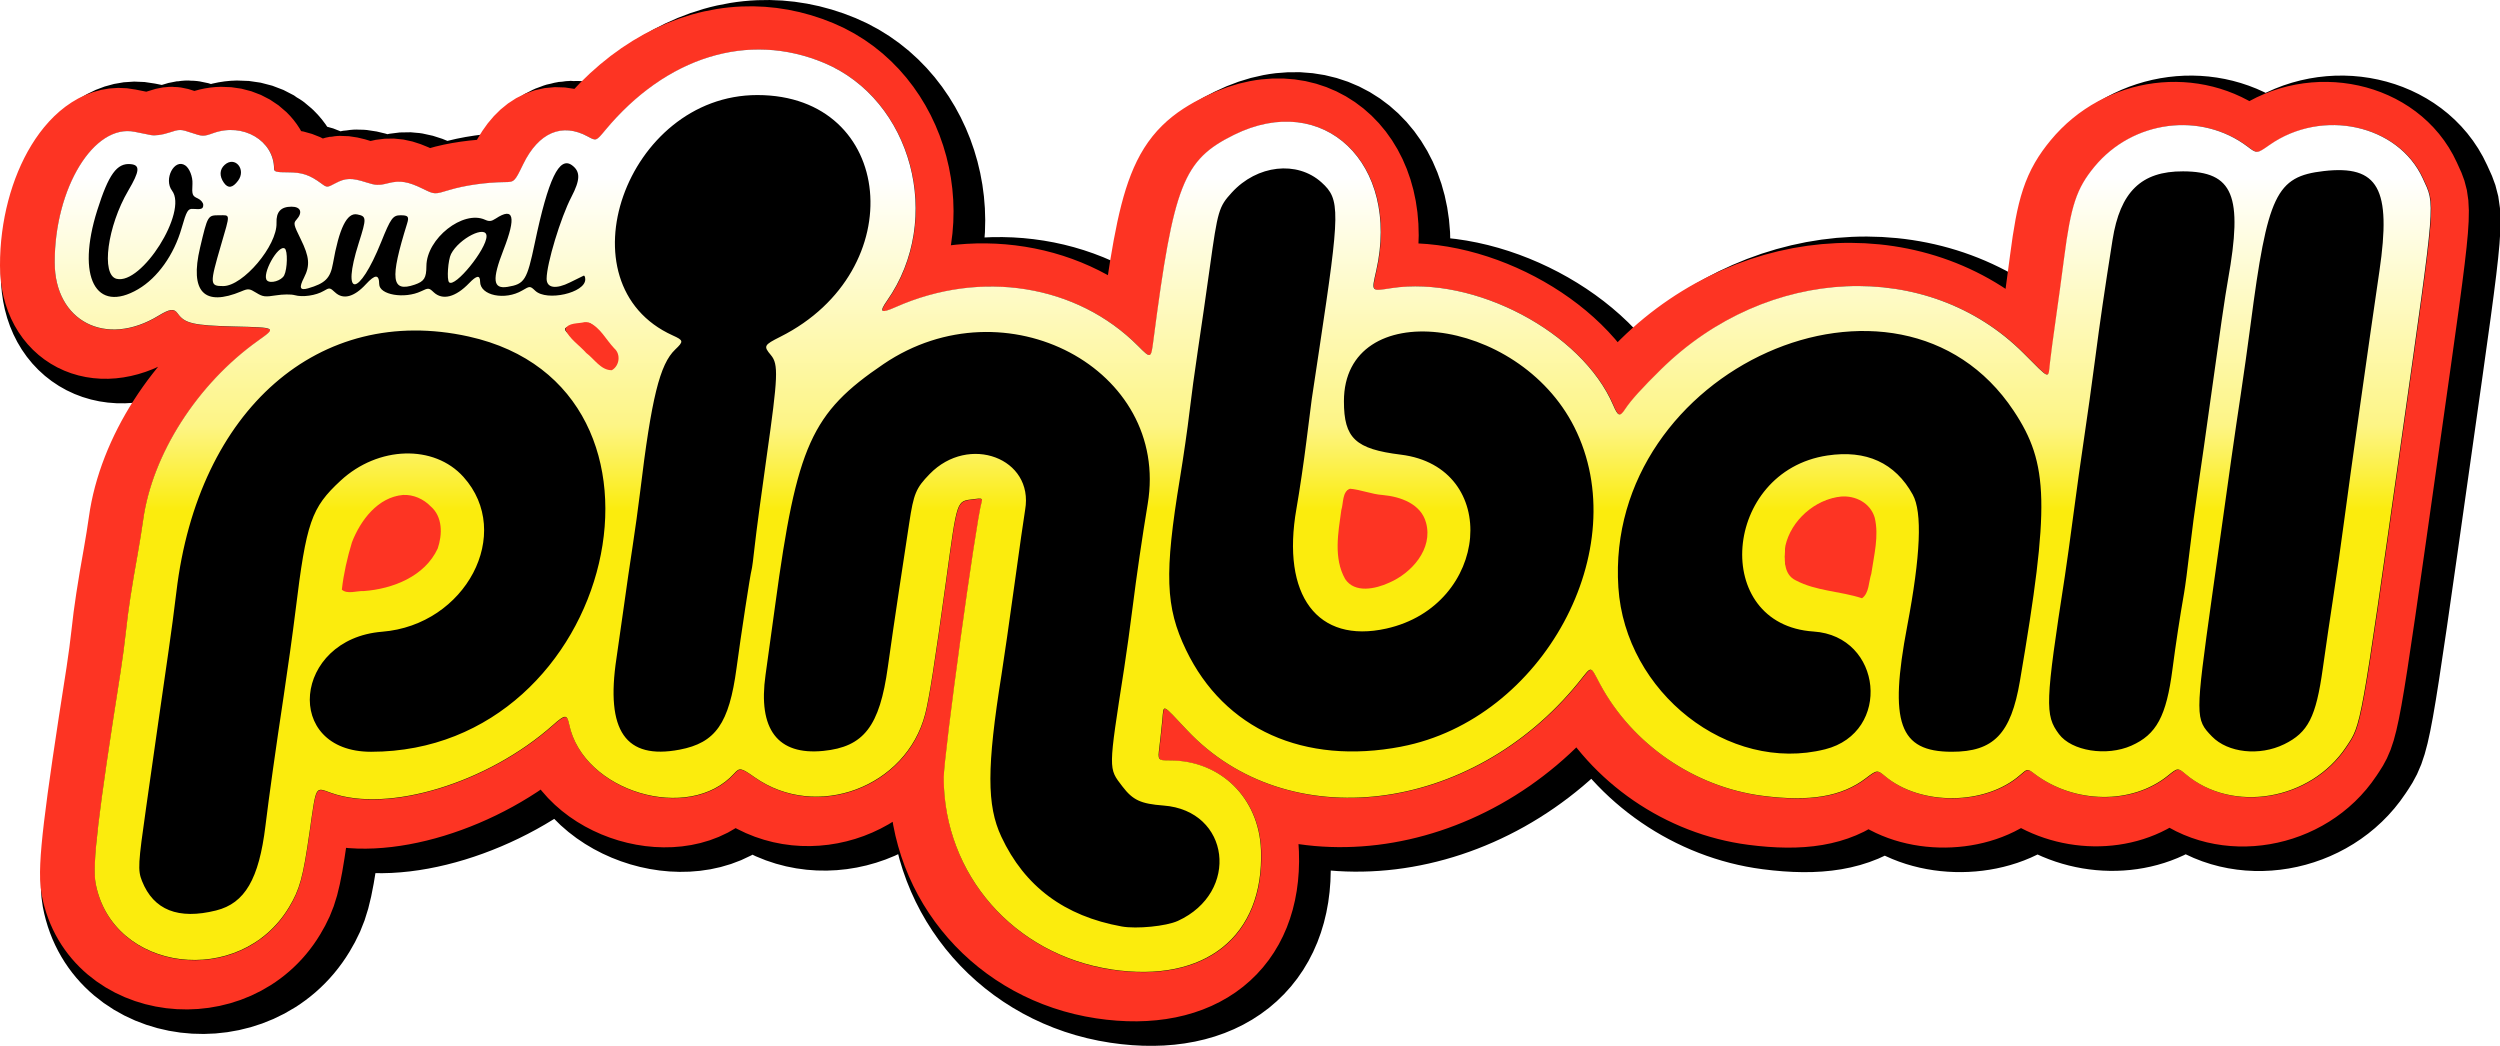 <?xml version="1.0" encoding="UTF-8" standalone="no"?>
<!-- Created with Inkscape (http://www.inkscape.org/) -->

<svg
   width="300mm"
   height="125.499mm"
   viewBox="0 0 300 125.499"
   version="1.1"
   id="svg1"
   xml:space="preserve"
   xmlns:xlink="http://www.w3.org/1999/xlink"
   xmlns="http://www.w3.org/2000/svg"
   xmlns:svg="http://www.w3.org/2000/svg"><defs
     id="defs1"><linearGradient
       id="linearGradient25"><stop
         style="stop-color:#fbec0d;stop-opacity:1;"
         offset="0"
         id="stop25" /><stop
         style="stop-color:#fbec0d;stop-opacity:1;"
         offset="0.5"
         id="stop51" /><stop
         style="stop-color:#fdf586;stop-opacity:1;"
         offset="0.536"
         id="stop52" /><stop
         style="stop-color:#ffffff;stop-opacity:1;"
         offset="0.64"
         id="stop48" /></linearGradient><filter
       style="color-interpolation-filters:sRGB"
       id="filter2"
       x="0"
       y="0"
       width="1"
       height="1"><feColorMatrix
         values="1 0 0 0 0 0 1 0 0 0 0 0 1 0 0 -0.21 -0.72 -0.07 2 0 "
         result="color2"
         id="feColorMatrix2" /></filter><linearGradient
       xlink:href="#linearGradient25"
       id="linearGradient26"
       x1="106.095"
       y1="186.399"
       x2="106.095"
       y2="32.28"
       gradientUnits="userSpaceOnUse" /></defs><g
     id="g2"
     transform="translate(7.714,-65.429)"><g
       id="g1"><path
         id="path11-2"
         style="baseline-shift:baseline;display:inline;overflow:visible;mix-blend-mode:normal;fill:#000000;fill-opacity:1;stroke:#000000;stroke-width:14.802;stroke-dasharray:none;stroke-opacity:1;enable-background:accumulate;stop-color:#000000"
         d="m 83.478,72.846 c -6.352,0.262 -12.59,3.604 -17.641,9.695 -1.06,1.278 -1.06,1.278 -2.039,0.742 -3.109,-1.702 -5.929,-0.501 -7.787,3.317 -1.038,2.133 -1.037,2.132 -2.266,2.146 -2.203,0.023 -4.8,0.395 -6.6,0.946 -1.765,0.539 -1.764,0.539 -3.09,-0.111 -1.872,-0.918 -2.816,-1.072 -4.279,-0.697 -1.085,0.278 -1.454,0.263 -2.599,-0.106 -1.748,-0.564 -2.489,-0.544 -3.698,0.104 -0.99,0.53 -1.006,0.531 -1.67,0.04 -1.414,-1.046 -2.314,-1.348 -4.006,-1.348 -1.389,0 -1.687,-0.074 -1.687,-0.421 0,-3.384 -3.711,-5.572 -7.28,-4.293 -1.166,0.418 -1.296,0.416 -2.609,-0.031 -1.32,-0.449 -1.441,-0.449 -2.727,-0.022 -0.807,0.268 -1.67,0.384 -2.156,0.291 -0.446,-0.086 -1.324,-0.262 -1.951,-0.39 -4.881,-0.999 -9.621,6.74 -9.605,15.684 0.013,7.07 6.16,10.226 12.447,6.391 1.39,-0.848 1.878,-0.9 2.339,-0.248 0.826,1.169 1.898,1.415 6.712,1.535 5.2,0.129 5.156,0.103 2.877,1.729 -7.264,5.183 -12.667,13.627 -13.758,21.502 -0.147,1.062 -0.435,2.86 -0.64,3.993 -0.712,3.94 -1.174,6.968 -1.413,9.273 -0.133,1.275 -0.424,3.477 -0.646,4.894 -2.717,17.28 -3.419,23.221 -3.006,25.433 1.999,10.699 17.356,12.615 23.205,2.895 1.301,-2.161 1.687,-3.574 2.467,-9.01 0.825,-5.748 0.647,-5.422 2.582,-4.731 6.873,2.454 18.814,-1.19 26.623,-8.126 1.474,-1.309 1.703,-1.319 1.96,-0.083 1.68,8.088 14.391,11.865 19.804,5.884 0.659,-0.729 0.807,-0.701 2.483,0.475 7.399,5.19 18.168,1.18 20.437,-7.61 0.479,-1.854 1.154,-6.16 2.481,-15.816 1.396,-10.159 1.239,-9.693 3.352,-9.977 0.97,-0.13 1.065,-0.096 0.94,0.343 -0.717,2.516 -4.559,30.499 -4.55,33.146 0.037,11.583 8.462,21.193 20.122,22.951 11.244,1.695 18.338,-3.966 17.955,-14.328 -0.23,-6.224 -4.8,-10.741 -10.877,-10.754 -1.514,-0.003 -1.514,-0.003 -1.318,-1.613 0.108,-0.885 0.268,-2.364 0.356,-3.284 0.18,-1.89 -0.116,-2.018 2.992,1.284 12.026,12.777 34.092,10.084 46.941,-5.727 1.702,-2.094 1.359,-2.125 2.633,0.238 3.876,7.185 11.317,12.289 19.456,13.344 5.712,0.741 9.533,0.092 12.416,-2.108 1.326,-1.012 1.381,-1.018 2.311,-0.239 4.267,3.572 12.049,3.499 16.206,-0.15 0.882,-0.775 0.883,-0.775 1.717,-0.142 4.77,3.613 11.684,3.713 16.002,0.232 1.206,-0.972 1.21,-0.972 2.17,-0.164 5.61,4.721 14.978,3.12 19.232,-3.288 1.848,-2.784 1.66,-1.733 6.69,-37.279 4.122,-29.131 4.005,-27.678 2.519,-30.939 -2.948,-6.473 -12.068,-8.474 -18.396,-4.036 -1.51,1.059 -1.51,1.059 -2.599,0.232 -5.609,-4.261 -13.807,-3.203 -18.415,2.376 -2.15,2.604 -2.83,4.651 -3.65,10.988 -0.284,2.196 -0.742,5.557 -1.018,7.469 -0.276,1.912 -0.581,4.202 -0.677,5.088 -0.217,1.993 0.101,2.109 -3.169,-1.159 -11.457,-11.451 -30.746,-10.6 -43.488,1.918 -2.303,2.263 -3.643,3.746 -4.323,4.783 -0.632,0.965 -0.855,0.892 -1.438,-0.469 -3.752,-8.753 -16.659,-15.562 -26.615,-14.041 -2.488,0.38 -2.406,0.474 -1.825,-2.104 2.891,-12.838 -6.302,-21.617 -17.066,-16.297 -6.094,3.012 -7.241,5.933 -9.676,24.654 -0.292,2.244 -0.292,2.244 -1.851,0.68 -7.326,-7.352 -18.824,-9.198 -29.061,-4.666 -1.823,0.807 -2.044,0.645 -1.053,-0.77 6.828,-9.741 3.013,-24.105 -7.579,-28.534 -2.834,-1.185 -5.745,-1.702 -8.632,-1.583 z" /><path
         id="path11"
         style="baseline-shift:baseline;display:inline;overflow:visible;mix-blend-mode:normal;fill:#fd3423;fill-opacity:1;stroke:#fd3423;stroke-width:11.102;stroke-dasharray:none;stroke-opacity:1;enable-background:accumulate;stop-color:#000000"
         d="m 81.527,71.752 c -6.352,0.262 -12.59,3.604 -17.641,9.695 -1.06,1.278 -1.06,1.278 -2.039,0.742 -3.109,-1.702 -5.929,-0.501 -7.787,3.317 -1.038,2.133 -1.037,2.132 -2.266,2.146 -2.203,0.023 -4.8,0.395 -6.6,0.946 -1.765,0.539 -1.764,0.539 -3.09,-0.111 -1.872,-0.918 -2.816,-1.072 -4.279,-0.697 -1.085,0.278 -1.454,0.263 -2.599,-0.106 -1.748,-0.564 -2.489,-0.544 -3.698,0.104 -0.99,0.53 -1.006,0.531 -1.67,0.04 -1.414,-1.046 -2.314,-1.348 -4.006,-1.348 -1.389,0 -1.687,-0.074 -1.687,-0.421 0,-3.384 -3.711,-5.572 -7.28,-4.293 -1.166,0.418 -1.296,0.416 -2.609,-0.031 -1.32,-0.449 -1.441,-0.449 -2.727,-0.022 -0.807,0.268 -1.67,0.384 -2.156,0.291 -0.446,-0.086 -1.324,-0.262 -1.951,-0.39 -4.881,-0.999 -9.621,6.74 -9.605,15.684 0.013,7.07 6.16,10.226 12.447,6.391 1.39,-0.848 1.878,-0.9 2.339,-0.248 0.826,1.169 1.898,1.415 6.712,1.535 5.2,0.129 5.156,0.103 2.877,1.729 -7.264,5.183 -12.667,13.627 -13.758,21.502 -0.147,1.062 -0.435,2.86 -0.64,3.993 -0.712,3.94 -1.174,6.968 -1.413,9.273 -0.133,1.275 -0.424,3.477 -0.646,4.894 -2.717,17.28 -3.419,23.221 -3.006,25.433 1.999,10.699 17.356,12.615 23.205,2.895 1.301,-2.161 1.687,-3.574 2.467,-9.01 0.825,-5.748 0.647,-5.422 2.582,-4.731 6.873,2.454 18.814,-1.19 26.623,-8.126 1.474,-1.309 1.703,-1.319 1.96,-0.083 1.68,8.088 14.391,11.865 19.804,5.884 0.659,-0.729 0.807,-0.701 2.483,0.475 7.399,5.19 18.168,1.18 20.437,-7.61 0.479,-1.854 1.154,-6.16 2.481,-15.816 1.396,-10.159 1.239,-9.693 3.352,-9.977 0.97,-0.13 1.065,-0.096 0.94,0.343 -0.717,2.516 -4.559,30.499 -4.55,33.146 0.037,11.583 8.462,21.193 20.122,22.951 11.244,1.695 18.338,-3.966 17.955,-14.328 -0.23,-6.224 -4.8,-10.741 -10.877,-10.754 -1.514,-0.003 -1.514,-0.003 -1.318,-1.613 0.108,-0.885 0.268,-2.364 0.356,-3.284 0.18,-1.89 -0.116,-2.018 2.992,1.284 12.026,12.777 34.092,10.084 46.941,-5.727 1.702,-2.094 1.359,-2.125 2.633,0.238 3.876,7.185 11.317,12.289 19.456,13.344 5.712,0.741 9.533,0.092 12.416,-2.108 1.326,-1.012 1.381,-1.018 2.311,-0.239 4.267,3.572 12.049,3.499 16.206,-0.15 0.882,-0.775 0.883,-0.775 1.717,-0.142 4.77,3.613 11.684,3.713 16.002,0.232 1.206,-0.972 1.21,-0.972 2.17,-0.164 5.61,4.721 14.978,3.12 19.232,-3.288 1.848,-2.784 1.66,-1.733 6.69,-37.279 4.122,-29.131 4.005,-27.678 2.519,-30.939 -2.948,-6.473 -12.068,-8.474 -18.396,-4.036 -1.51,1.059 -1.51,1.059 -2.599,0.232 -5.609,-4.261 -13.807,-3.203 -18.415,2.376 -2.15,2.604 -2.83,4.651 -3.65,10.988 -0.284,2.196 -0.742,5.557 -1.018,7.469 -0.276,1.912 -0.581,4.202 -0.677,5.088 -0.217,1.993 0.101,2.109 -3.169,-1.159 -11.457,-11.451 -30.746,-10.6 -43.488,1.918 -2.303,2.263 -3.643,3.746 -4.323,4.783 -0.632,0.965 -0.855,0.892 -1.438,-0.469 -3.752,-8.753 -16.659,-15.562 -26.615,-14.041 -2.488,0.38 -2.406,0.474 -1.825,-2.104 2.891,-12.838 -6.302,-21.617 -17.066,-16.297 -6.094,3.012 -7.241,5.933 -9.676,24.654 -0.292,2.244 -0.292,2.244 -1.851,0.68 -7.326,-7.352 -18.824,-9.198 -29.06,-4.666 -1.823,0.807 -2.044,0.645 -1.053,-0.77 6.828,-9.741 3.013,-24.105 -7.579,-28.534 -2.834,-1.185 -5.745,-1.702 -8.632,-1.583 z" /><path
         d="m 125.677,181.793 c -11.66,-1.758 -20.085,-11.367 -20.122,-22.95 -0.009,-2.648 3.833,-30.63 4.551,-33.146 0.125,-0.439 0.03,-0.474 -0.94,-0.344 -2.113,0.283 -1.957,-0.183 -3.353,9.976 -1.327,9.656 -2.002,13.962 -2.481,15.816 -2.269,8.791 -13.038,12.801 -20.437,7.61 -1.676,-1.176 -1.823,-1.204 -2.482,-0.476 -5.413,5.981 -18.124,2.204 -19.804,-5.884 -0.257,-1.236 -0.487,-1.226 -1.96,0.083 -7.81,6.936 -19.75,10.581 -26.623,8.127 -1.935,-0.691 -1.756,-1.018 -2.581,4.731 -0.78,5.436 -1.167,6.849 -2.467,9.01 -5.849,9.719 -21.207,7.803 -23.205,-2.895 -0.413,-2.211 0.289,-8.153 3.006,-25.433 0.223,-1.417 0.513,-3.619 0.646,-4.894 0.24,-2.304 0.701,-5.332 1.413,-9.273 0.205,-1.133 0.493,-2.93 0.64,-3.992 1.091,-7.875 6.494,-16.319 13.758,-21.503 2.279,-1.626 2.323,-1.599 -2.878,-1.729 -4.814,-0.12 -5.886,-0.365 -6.712,-1.534 -0.46,-0.652 -0.949,-0.6 -2.339,0.248 -6.288,3.835 -12.434,0.679 -12.446,-6.391 -0.016,-8.944 4.723,-16.683 9.604,-15.684 0.627,0.128 1.505,0.304 1.951,0.389 0.486,0.094 1.35,-0.023 2.156,-0.291 1.286,-0.427 1.407,-0.426 2.727,0.023 1.313,0.446 1.442,0.448 2.609,0.03 3.569,-1.279 7.28,0.909 7.28,4.293 0,0.347 0.298,0.421 1.687,0.421 1.692,0 2.592,0.303 4.006,1.348 0.664,0.491 0.681,0.49 1.67,-0.04 1.21,-0.648 1.951,-0.669 3.699,-0.105 1.144,0.37 1.514,0.385 2.598,0.107 1.463,-0.375 2.406,-0.221 4.279,0.697 1.326,0.65 1.326,0.65 3.091,0.111 1.8,-0.55 4.397,-0.922 6.6,-0.946 1.229,-0.013 1.229,-0.013 2.267,-2.146 1.858,-3.818 4.677,-5.019 7.786,-3.317 0.979,0.536 0.979,0.536 2.039,-0.742 7.348,-8.86 17.205,-11.904 26.273,-8.112 10.591,4.429 14.406,18.792 7.579,28.534 -0.992,1.415 -0.77,1.577 1.053,0.77 10.236,-4.532 21.735,-2.686 29.06,4.666 1.559,1.565 1.559,1.565 1.851,-0.68 2.436,-18.72 3.582,-21.642 9.676,-24.653 10.764,-5.32 19.957,3.458 17.067,16.296 -0.58,2.578 -0.662,2.484 1.825,2.103 9.956,-1.521 22.863,5.288 26.614,14.041 0.583,1.36 0.806,1.433 1.438,0.468 0.679,-1.037 2.02,-2.52 4.323,-4.783 12.742,-12.518 32.03,-13.369 43.487,-1.918 3.27,3.268 2.952,3.152 3.169,1.159 0.096,-0.885 0.401,-3.175 0.677,-5.087 0.276,-1.912 0.734,-5.274 1.018,-7.47 0.819,-6.337 1.499,-8.385 3.65,-10.989 4.607,-5.579 12.805,-6.637 18.415,-2.376 1.089,0.827 1.089,0.827 2.599,-0.232 6.327,-4.438 15.447,-2.437 18.395,4.036 1.485,3.262 1.604,1.809 -2.519,30.94 -5.03,35.546 -4.841,34.494 -6.69,37.278 -4.255,6.408 -13.622,8.01 -19.232,3.289 -0.96,-0.808 -0.965,-0.808 -2.17,0.164 -4.319,3.481 -11.232,3.38 -16.003,-0.232 -0.835,-0.632 -0.835,-0.632 -1.717,0.143 -4.156,3.649 -11.939,3.721 -16.206,0.15 -0.93,-0.779 -0.985,-0.773 -2.311,0.239 -2.882,2.2 -6.703,2.849 -12.416,2.108 -8.139,-1.055 -15.58,-6.159 -19.456,-13.344 -1.275,-2.363 -0.932,-2.332 -2.634,-0.238 -12.848,15.812 -34.914,18.504 -46.94,5.728 -3.108,-3.302 -2.811,-3.174 -2.991,-1.284 -0.087,0.921 -0.248,2.399 -0.356,3.284 -0.197,1.61 -0.197,1.61 1.318,1.613 6.077,0.013 10.646,4.53 10.877,10.754 0.384,10.362 -6.711,16.023 -17.955,14.328 z"
         id="path242"
         style="stroke-width:1.85" /><path
         style="fill:url(#linearGradient26);fill-opacity:1;fill-rule:nonzero;stroke-width:0.395;filter:url(#filter2)"
         d="m 97.575,139.094 c -6.302,-0.95 -10.855,-6.143 -10.875,-12.404 -0.005,-1.431 2.072,-16.554 2.459,-17.914 0.068,-0.237 0.016,-0.256 -0.508,-0.186 -1.142,0.153 -1.058,-0.099 -1.812,5.392 -0.717,5.218 -1.082,7.546 -1.341,8.548 -1.226,4.751 -7.046,6.918 -11.046,4.113 -0.906,-0.636 -0.985,-0.651 -1.342,-0.257 -2.925,3.232 -9.795,1.191 -10.703,-3.18 -0.139,-0.668 -0.263,-0.663 -1.06,0.045 -4.221,3.749 -10.674,5.719 -14.389,4.392 -1.046,-0.373 -0.949,-0.55 -1.395,2.557 -0.421,2.938 -0.631,3.702 -1.334,4.87 -3.161,5.253 -11.461,4.217 -12.541,-1.565 -0.223,-1.195 0.156,-4.406 1.625,-13.745 0.12,-0.766 0.277,-1.956 0.349,-2.645 0.129,-1.245 0.379,-2.882 0.764,-5.011 0.111,-0.613 0.266,-1.583 0.346,-2.158 0.59,-4.256 3.51,-8.82 7.436,-11.621 1.231,-0.879 1.255,-0.864 -1.555,-0.934 -2.602,-0.065 -3.181,-0.197 -3.627,-0.829 -0.249,-0.352 -0.513,-0.324 -1.264,0.134 -3.398,2.073 -6.72,0.367 -6.727,-3.454 -0.009,-4.834 2.552,-9.016 5.19,-8.476 0.339,0.069 0.813,0.164 1.054,0.211 0.263,0.051 0.73,-0.012 1.165,-0.157 0.695,-0.231 0.761,-0.23 1.474,0.012 0.71,0.241 0.779,0.242 1.41,0.016 1.929,-0.691 3.935,0.491 3.935,2.32 0,0.187 0.161,0.227 0.912,0.227 0.915,0 1.401,0.164 2.165,0.729 0.359,0.265 0.368,0.265 0.903,-0.022 0.654,-0.35 1.054,-0.362 1.999,-0.057 0.618,0.2 0.818,0.208 1.404,0.058 0.791,-0.203 1.301,-0.12 2.312,0.377 0.717,0.351 0.717,0.351 1.671,0.06 0.973,-0.297 2.376,-0.498 3.567,-0.511 0.664,-0.007 0.664,-0.007 1.225,-1.16 1.004,-2.064 2.528,-2.713 4.208,-1.792 0.529,0.29 0.529,0.29 1.102,-0.401 3.971,-4.789 9.299,-6.433 14.2,-4.384 5.724,2.394 7.786,10.157 4.096,15.421 -0.536,0.765 -0.416,0.852 0.569,0.416 5.532,-2.45 11.747,-1.452 15.706,2.522 0.843,0.846 0.843,0.846 1,-0.367 1.316,-10.117 1.936,-11.696 5.229,-13.324 5.818,-2.875 10.786,1.869 9.224,8.808 -0.314,1.393 -0.358,1.342 0.986,1.137 5.381,-0.822 12.356,2.858 14.384,7.589 0.315,0.735 0.436,0.774 0.777,0.253 0.367,-0.56 1.092,-1.362 2.337,-2.585 6.886,-6.766 17.311,-7.225 23.503,-1.037 1.767,1.766 1.595,1.704 1.713,0.626 0.052,-0.479 0.217,-1.716 0.366,-2.749 0.149,-1.034 0.397,-2.85 0.55,-4.037 0.443,-3.425 0.81,-4.532 1.973,-5.939 2.49,-3.015 6.921,-3.587 9.952,-1.284 0.588,0.447 0.588,0.447 1.405,-0.126 3.42,-2.399 8.349,-1.317 9.942,2.181 0.803,1.763 0.867,0.978 -1.361,16.722 -2.719,19.211 -2.617,18.643 -3.616,20.147 -2.299,3.463 -7.362,4.329 -10.394,1.778 -0.519,-0.437 -0.521,-0.436 -1.173,0.089 -2.334,1.881 -6.071,1.827 -8.649,-0.126 -0.451,-0.342 -0.451,-0.342 -0.928,0.077 -2.246,1.972 -6.453,2.011 -8.759,0.081 -0.503,-0.421 -0.532,-0.418 -1.249,0.129 -1.558,1.189 -3.623,1.54 -6.71,1.139 -4.399,-0.57 -8.42,-3.328 -10.515,-7.212 -0.689,-1.277 -0.504,-1.26 -1.423,-0.129 -6.944,8.546 -18.87,10.001 -25.369,3.096 -1.68,-1.784 -1.519,-1.716 -1.617,-0.694 -0.047,0.498 -0.134,1.296 -0.192,1.775 -0.106,0.87 -0.106,0.87 0.712,0.872 3.284,0.007 5.754,2.448 5.878,5.812 0.207,5.6 -3.627,8.66 -9.704,7.744 z m 4.31,-3.143 c 4.054,-1.856 3.396,-7.158 -0.929,-7.485 -1.475,-0.112 -1.986,-0.349 -2.663,-1.236 -0.922,-1.209 -0.925,-0.983 0.114,-7.679 0.149,-0.957 0.392,-2.711 0.54,-3.898 0.258,-2.06 0.636,-4.649 0.986,-6.752 1.457,-8.755 -9.241,-14.421 -17.133,-9.074 -4.687,3.176 -5.623,5.255 -7.028,15.617 -0.197,1.455 -0.48,3.502 -0.629,4.548 -0.501,3.533 0.784,5.224 3.747,4.93 2.63,-0.261 3.654,-1.591 4.186,-5.441 0.169,-1.225 0.493,-3.449 0.72,-4.942 0.227,-1.493 0.527,-3.472 0.667,-4.398 0.289,-1.912 0.435,-2.262 1.326,-3.179 2.539,-2.612 6.773,-1.026 6.193,2.32 -0.07,0.403 -0.381,2.581 -0.691,4.839 -0.31,2.259 -0.689,4.89 -0.841,5.847 -0.959,6.024 -0.962,8.489 -0.012,10.519 1.511,3.229 4.092,5.153 7.812,5.824 0.959,0.173 2.886,-0.018 3.633,-0.36 z m -62.377,-0.68 c 1.863,-0.466 2.778,-2.037 3.197,-5.489 0.232,-1.91 0.66,-4.957 1.183,-8.422 0.26,-1.723 0.604,-4.197 0.763,-5.499 0.709,-5.793 1.025,-6.707 2.931,-8.471 2.43,-2.25 6.061,-2.36 7.966,-0.24 3.285,3.654 0.157,9.607 -5.276,10.042 -5.779,0.463 -6.45,7.791 -0.713,7.787 15.877,-0.012 21.418,-23.594 6.33,-26.936 -9.688,-2.146 -17.553,4.726 -18.961,16.566 -0.127,1.072 -0.352,2.763 -0.498,3.759 -0.147,0.995 -0.453,3.125 -0.681,4.733 -0.228,1.608 -0.581,4.082 -0.784,5.499 -0.523,3.653 -0.546,4.062 -0.266,4.764 0.75,1.884 2.355,2.521 4.81,1.907 z m 30.058,-10.429 c 2.339,-0.444 3.214,-1.696 3.696,-5.292 0.285,-2.13 0.901,-6.153 0.973,-6.359 0.032,-0.09 0.127,-0.811 0.211,-1.601 0.085,-0.79 0.433,-3.397 0.774,-5.793 0.735,-5.168 0.768,-5.956 0.272,-6.546 -0.494,-0.587 -0.459,-0.654 0.61,-1.191 8.541,-4.286 7.457,-15.679 -1.492,-15.679 -8.52,0 -12.837,12.268 -5.487,15.592 0.706,0.32 0.718,0.384 0.162,0.913 -1.001,0.952 -1.541,3.143 -2.278,9.249 -0.116,0.957 -0.336,2.554 -0.491,3.55 -0.154,0.995 -0.405,2.718 -0.557,3.828 -0.152,1.11 -0.372,2.645 -0.487,3.411 -0.71,4.704 0.59,6.583 4.095,5.918 z m 46.818,-0.199 c 9.187,-1.759 15.191,-12.85 11.22,-20.725 -3.672,-7.281 -14.943,-8.546 -14.944,-1.677 -3.2e-4,2.401 0.745,3.101 3.687,3.465 6.525,0.806 5.779,9.788 -0.938,11.282 -4.467,0.994 -6.82,-2.146 -5.829,-7.777 0.199,-1.132 0.489,-3.095 0.645,-4.364 0.155,-1.269 0.312,-2.504 0.348,-2.745 0.036,-0.241 0.259,-1.723 0.496,-3.292 1.351,-8.952 1.36,-9.659 0.139,-10.762 -1.586,-1.433 -4.179,-1.14 -5.821,0.657 -0.842,0.922 -0.912,1.159 -1.421,4.826 -0.228,1.64 -0.575,4.047 -0.772,5.349 -0.197,1.302 -0.448,3.15 -0.558,4.107 -0.11,0.957 -0.385,2.868 -0.612,4.246 -1.021,6.196 -0.945,8.355 0.392,11.137 2.478,5.155 7.66,7.484 13.969,6.275 z m 27.485,0.176 c 4.342,-1.093 3.732,-7.347 -0.745,-7.64 -6.686,-0.438 -5.908,-10.393 0.892,-11.418 2.527,-0.381 4.398,0.475 5.539,2.535 0.632,1.14 0.514,3.941 -0.359,8.54 -1.189,6.265 -0.524,8.138 2.89,8.142 2.72,0.003 3.838,-1.158 4.423,-4.593 1.945,-11.415 1.884,-14.08 -0.407,-17.525 -7.467,-11.232 -26.564,-2.701 -25.641,11.454 0.445,6.826 7.151,12.079 13.407,10.504 z m 19.867,-0.237 c 1.633,-0.722 2.27,-1.907 2.668,-4.962 0.212,-1.626 0.48,-3.386 0.753,-4.942 0.074,-0.421 0.233,-1.628 0.353,-2.682 0.12,-1.054 0.373,-2.964 0.563,-4.246 0.19,-1.281 0.531,-3.677 0.758,-5.323 0.672,-4.865 0.978,-6.966 1.176,-8.074 0.98,-5.466 0.338,-7.01 -2.917,-7.024 -2.707,-0.012 -4.082,1.325 -4.575,4.449 -0.542,3.44 -0.799,5.197 -1.133,7.76 -0.197,1.512 -0.516,3.798 -0.709,5.081 -0.193,1.283 -0.506,3.523 -0.696,4.978 -0.19,1.455 -0.438,3.24 -0.55,3.967 -1.28,8.28 -1.308,9.032 -0.386,10.267 0.822,1.101 3.085,1.463 4.696,0.751 z m 9.908,-0.089 c 1.561,-0.764 2.069,-1.759 2.511,-4.922 0.189,-1.351 0.499,-3.459 0.688,-4.684 0.19,-1.225 0.502,-3.418 0.694,-4.872 0.383,-2.903 1.629,-11.728 2.29,-16.218 0.789,-5.356 -0.067,-6.893 -3.614,-6.486 -3.088,0.355 -3.643,1.522 -4.744,9.966 -0.165,1.263 -0.451,3.299 -0.636,4.524 -0.408,2.7 -0.592,3.994 -1.872,13.155 -1.084,7.765 -1.084,7.908 0.004,9.029 1.032,1.064 3.087,1.286 4.679,0.507 z m -26.856,-11.357 c 0.48,-2.752 0.428,-3.42 -0.323,-4.124 -1.701,-1.595 -5.199,0.64 -5.199,3.323 0,1.164 0.733,1.761 2.458,2.002 0.754,0.106 1.621,0.283 1.927,0.395 0.806,0.295 0.807,0.293 1.137,-1.597 z m -96.855,1.192 c 3.517,-0.5 5.378,-3.838 3.075,-5.516 -1.918,-1.397 -4.52,0.747 -5.008,4.126 -0.077,0.536 -0.18,1.115 -0.227,1.288 -0.107,0.387 0.09,0.397 2.16,0.102 z m 65.797,-0.504 c 3.115,-1.556 2.976,-5.079 -0.21,-5.35 -0.564,-0.048 -1.376,-0.2 -1.804,-0.338 -0.972,-0.313 -0.886,-0.446 -1.264,1.962 -0.572,3.644 0.654,5.036 3.278,3.725 z M 65.532,99.381 c 0.003,-0.106 -0.229,-0.465 -0.516,-0.797 -0.287,-0.332 -0.68,-0.799 -0.874,-1.038 -0.352,-0.434 -0.352,-0.434 -1.218,-0.263 -1.07,0.211 -1.073,0.176 0.108,1.178 0.624,0.497 2.148,2.868 2.5,0.92 z M 34.452,94.971 c 1.259,-0.738 2.322,-2.233 2.815,-3.958 0.321,-1.124 0.411,-1.274 0.743,-1.247 0.548,0.044 0.66,8e-6 0.66,-0.262 0,-0.141 -0.157,-0.327 -0.348,-0.415 -0.365,-0.166 -0.391,-0.237 -0.352,-0.956 0.024,-0.452 -0.194,-1.007 -0.469,-1.19 -0.706,-0.471 -1.417,0.897 -0.854,1.642 1.032,1.365 -1.968,6.125 -3.601,5.715 -1.016,-0.255 -0.596,-3.413 0.761,-5.723 0.746,-1.269 0.78,-1.655 0.155,-1.715 -0.892,-0.086 -1.432,0.661 -2.17,3.001 -1.359,4.31 -0.101,6.727 2.66,5.109 z m 6.695,0.14 c 0.445,-0.186 0.518,-0.179 0.961,0.095 0.424,0.262 0.572,0.281 1.281,0.167 0.446,-0.072 0.982,-0.077 1.208,-0.013 0.519,0.149 1.383,0.023 1.887,-0.274 0.376,-0.222 0.405,-0.219 0.736,0.092 0.525,0.493 1.233,0.308 1.998,-0.524 0.603,-0.655 0.859,-0.658 0.865,-0.009 0.007,0.698 1.64,0.976 2.72,0.463 0.48,-0.228 0.506,-0.226 0.812,0.062 0.579,0.544 1.421,0.328 2.304,-0.59 0.489,-0.509 0.709,-0.538 0.709,-0.094 0,0.899 1.609,1.235 2.734,0.571 0.506,-0.298 0.506,-0.298 0.847,0.021 0.748,0.701 3.24,0.133 3.24,-0.738 0,-0.158 -0.048,-0.267 -0.106,-0.242 -0.058,0.026 -0.455,0.221 -0.882,0.434 -0.922,0.461 -1.518,0.368 -1.518,-0.237 0,-0.964 0.91,-3.967 1.607,-5.305 0.58,-1.112 0.591,-1.645 0.046,-2.051 -0.832,-0.618 -1.544,0.864 -2.422,5.047 -0.506,2.411 -0.659,2.656 -1.764,2.836 -0.955,0.155 -1.021,-0.459 -0.261,-2.41 0.83,-2.131 0.666,-2.789 -0.504,-2.022 -0.283,0.186 -0.425,0.202 -0.694,0.08 -1.428,-0.651 -3.798,1.219 -3.806,3.005 -0.004,0.773 -0.144,0.994 -0.762,1.205 -1.515,0.516 -1.62,-0.34 -0.489,-3.968 0.139,-0.446 0.07,-0.534 -0.425,-0.534 -0.499,0 -0.637,0.19 -1.259,1.737 -1.454,3.612 -2.601,3.672 -1.458,0.076 0.521,-1.638 0.515,-1.747 -0.097,-1.869 -0.664,-0.133 -1.169,0.892 -1.573,3.188 -0.167,0.953 -0.505,1.289 -1.617,1.608 -0.528,0.151 -0.596,-0.032 -0.259,-0.693 0.402,-0.789 0.355,-1.345 -0.215,-2.501 -0.459,-0.931 -0.481,-1.032 -0.278,-1.255 0.426,-0.471 0.286,-0.848 -0.315,-0.848 -0.694,0 -1.002,0.333 -0.976,1.055 0.052,1.465 -2.166,4.093 -3.456,4.095 -0.878,0.001 -0.885,-0.119 -0.149,-2.644 0.615,-2.111 0.624,-1.949 -0.104,-1.949 -0.755,0 -0.752,-0.005 -1.251,2.108 -0.675,2.858 0.258,3.84 2.684,2.826 z m 13.47,-0.587 c -0.16,-0.16 -0.07,-1.452 0.127,-1.834 0.527,-1.02 2.301,-1.907 2.301,-1.152 0,0.845 -2.049,3.365 -2.428,2.986 z M 42.807,94.407 c -0.371,-0.371 0.717,-2.341 1.147,-2.075 0.202,0.125 0.178,1.322 -0.034,1.744 -0.173,0.344 -0.888,0.557 -1.113,0.331 z m -1.88,-6.467 c 0.552,-0.74 -0.203,-1.632 -0.87,-1.029 -0.331,0.299 -0.349,0.728 -0.051,1.155 0.272,0.388 0.567,0.347 0.92,-0.126 z"
         id="path2"
         transform="matrix(1.85,0,0,1.85,-54.864,-75.569)" /><path
         style="fill:#fd3423;fill-opacity:1;fill-rule:nonzero;stroke:#fd3423;stroke-width:0;stroke-opacity:1"
         d="m 40.653,124.824 c -3.026,0.26 -5.111,3.044 -6.132,5.678 -0.561,1.852 -1,3.767 -1.214,5.687 0.67,0.592 1.807,0.12 2.632,0.168 3.48,-0.255 7.325,-1.759 8.873,-5.108 0.571,-1.677 0.61,-3.818 -0.855,-5.066 -0.854,-0.882 -2.067,-1.421 -3.304,-1.359 z"
         id="path52" /><path
         style="fill:#fd3423;fill-opacity:1;fill-rule:nonzero;stroke:#fd3423;stroke-width:0;stroke-opacity:1"
         d="m 62.429,104.085 c -0.739,0.201 -1.956,0.031 -2.311,0.847 0.474,1.161 1.7,1.919 2.519,2.856 0.952,0.701 1.765,2.093 3.067,2.065 0.91,-0.503 1.114,-1.902 0.3,-2.614 -0.996,-1.035 -1.694,-2.551 -3.075,-3.117 -0.164,-0.038 -0.333,-0.045 -0.5,-0.036 z"
         id="path53" /><path
         style="fill:#fd3423;fill-opacity:1;fill-rule:nonzero;stroke:#fd3423;stroke-width:0;stroke-opacity:1"
         d="m 154.291,124.077 c -0.956,0.334 -0.779,1.745 -1.045,2.546 -0.377,2.712 -0.958,5.77 0.454,8.285 1.158,1.752 3.653,1.187 5.258,0.457 2.725,-1.159 5.314,-4.066 4.453,-7.207 -0.604,-2.274 -3.08,-3.134 -5.185,-3.326 -1.344,-0.091 -2.603,-0.637 -3.934,-0.754 z"
         id="path54" /><path
         style="fill:#fd3423;fill-opacity:1;fill-rule:nonzero;stroke:#fd3423;stroke-width:0;stroke-opacity:1"
         d="m 213.198,125.017 c -3.12,0.332 -5.982,2.854 -6.668,5.917 -0.105,1.44 -0.318,3.395 1.257,4.144 2.456,1.295 5.339,1.282 7.939,2.141 0.875,-0.616 0.79,-1.985 1.112,-2.926 0.318,-2.211 0.946,-4.53 0.413,-6.747 -0.521,-1.756 -2.295,-2.677 -4.053,-2.529 z"
         id="path55" /></g></g></svg>
